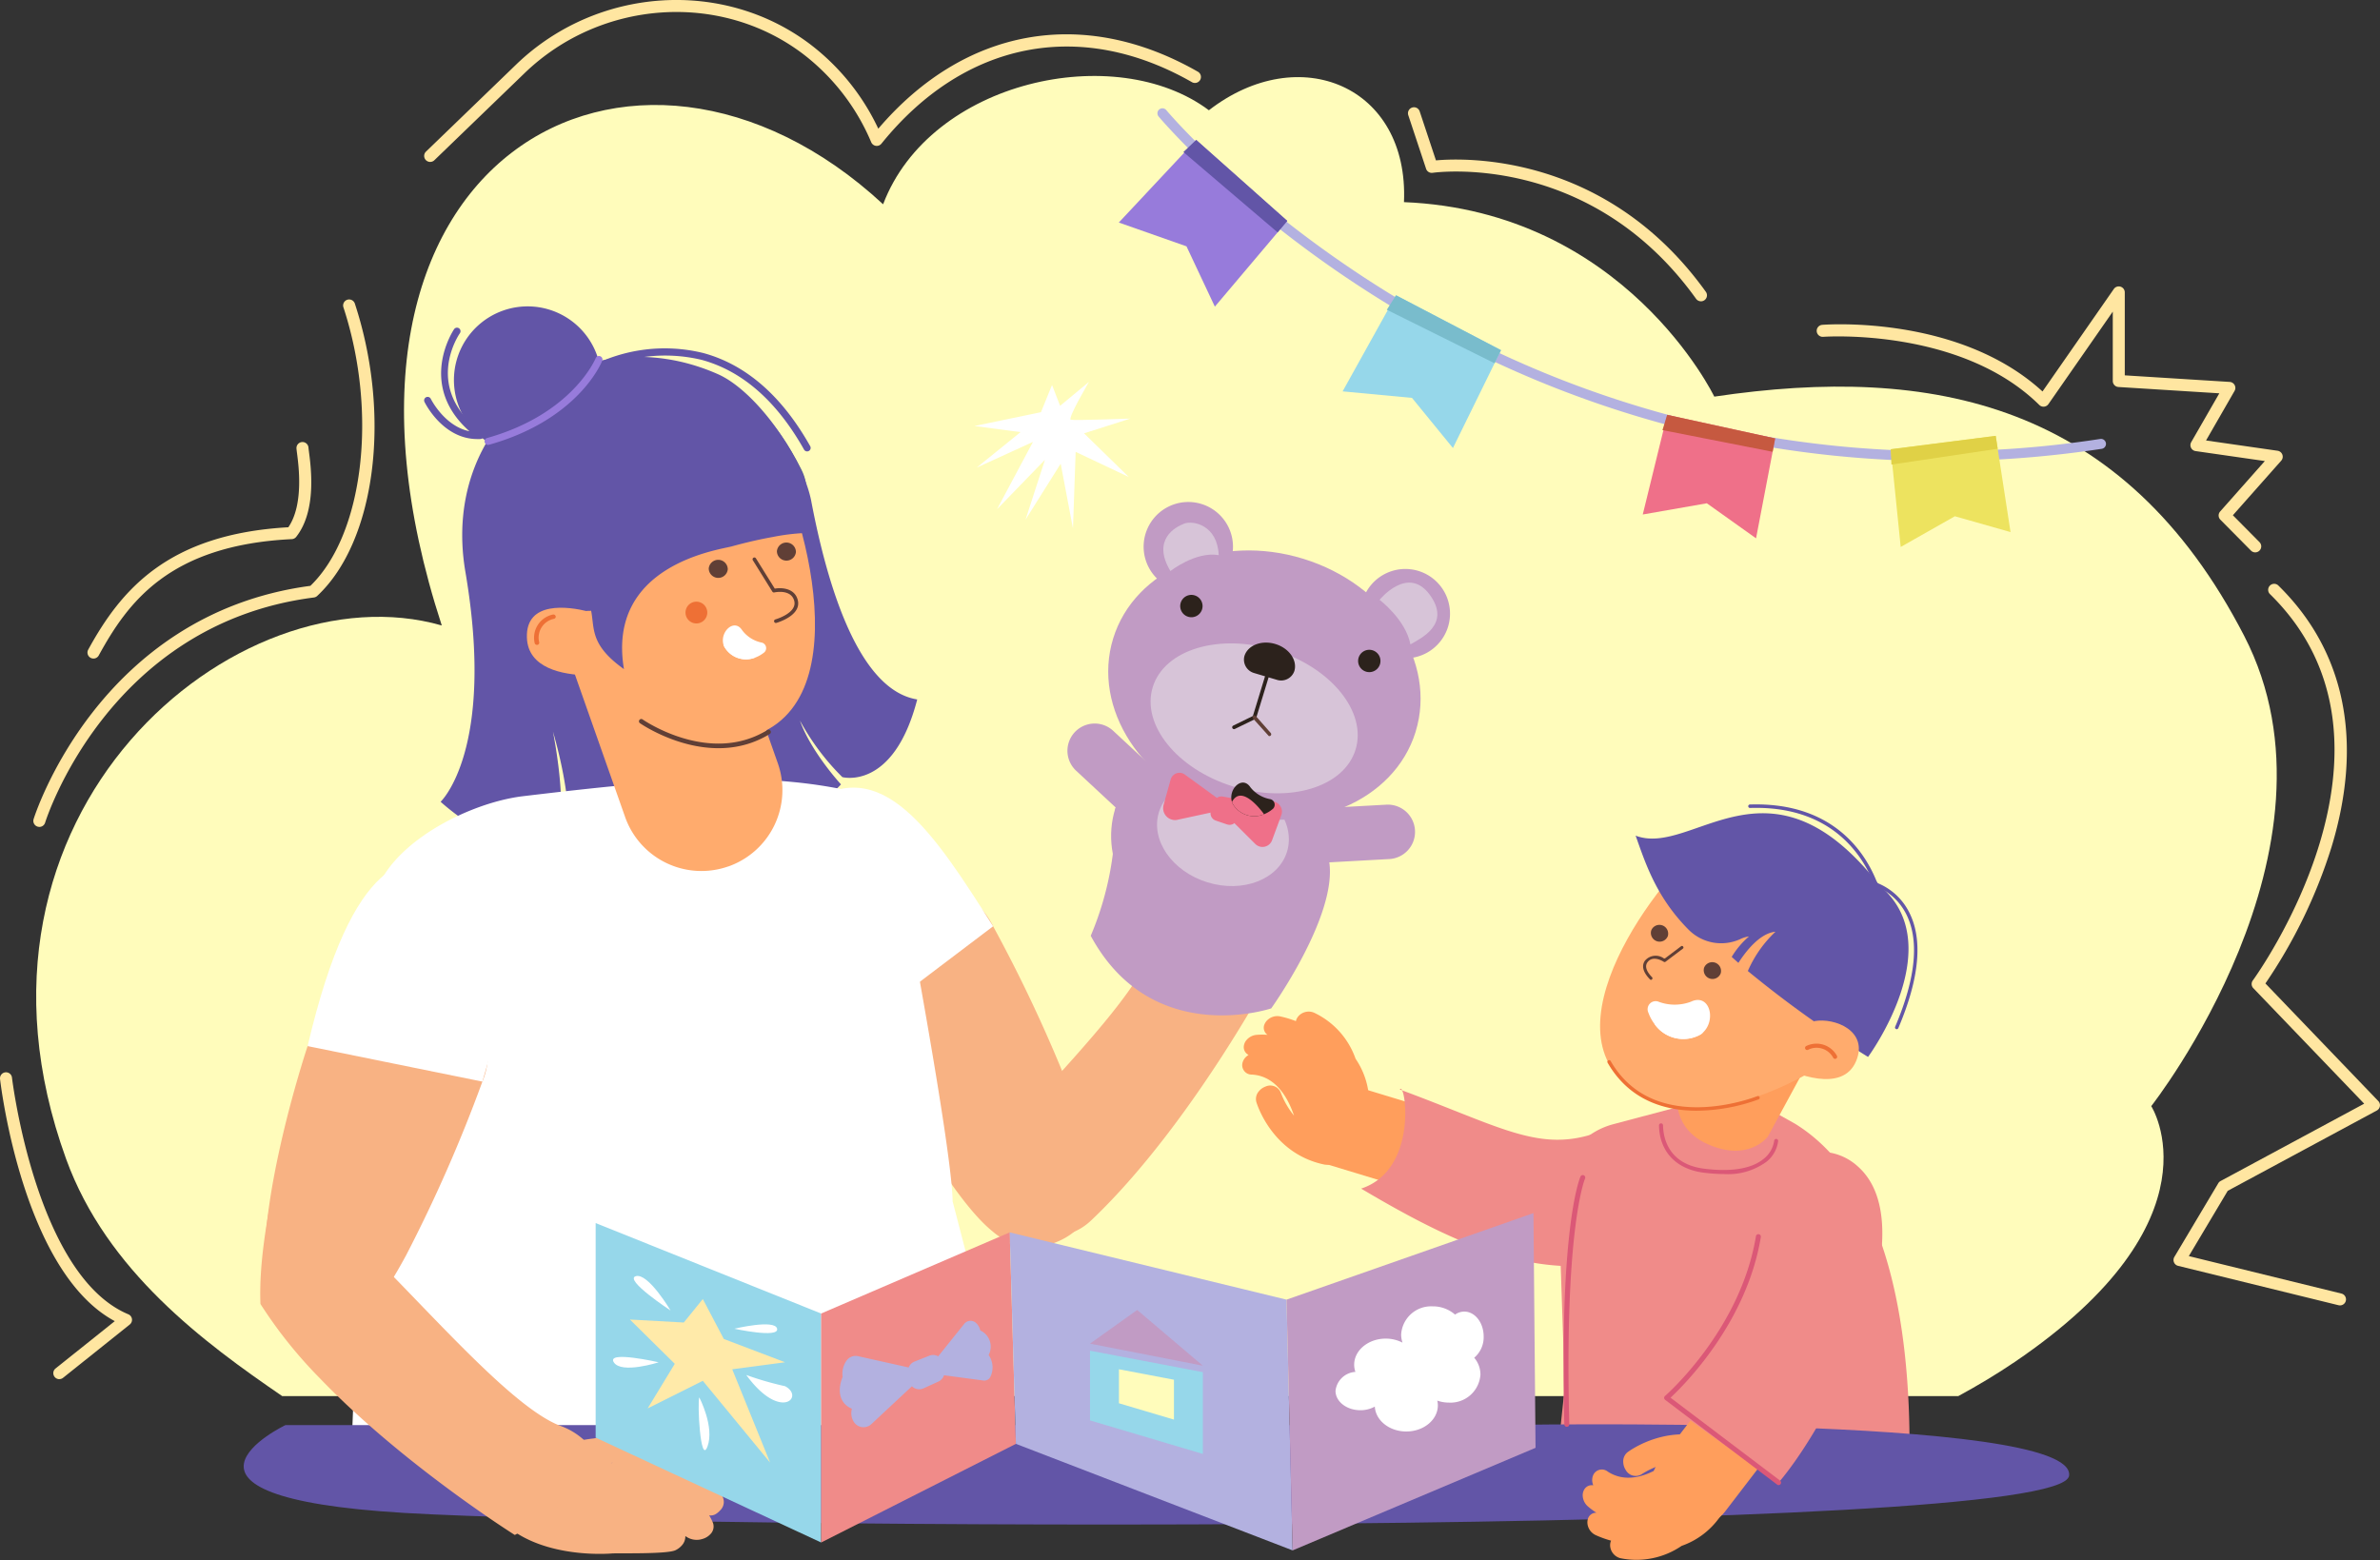 <svg id="Grupo_1065163" data-name="Grupo 1065163" xmlns="http://www.w3.org/2000/svg" xmlns:xlink="http://www.w3.org/1999/xlink" width="295" height="193.403" viewBox="0 0 295 193.403">
  <rect x="0" y="0" width="295" height="193.403" fill="#333333" stroke="none"/>
  <defs>
    <clipPath id="clip-path">
      <rect id="Rectángulo_373877" data-name="Rectángulo 373877" width="295" height="193.403" fill="none"/>
    </clipPath>
  </defs>
  <g id="Grupo_1065162" data-name="Grupo 1065162" clip-path="url(#clip-path)">
    <path id="Trazado_799469" data-name="Trazado 799469" d="M249.644,168.7c-2.213,1.5-4.556,2.906-6.984,4.223H34.9c-9.574-6.565-21.739-15.469-26.786-29.411C-7.433,100.583,29.4,70.127,54.684,77.387,35.7,19.173,78.6-3.353,109.387,25.169c5.841-15.387,28.825-20.325,40.381-11.656,11.188-8.669,24.806-3.024,24.18,11.391,27.41,1.118,38.463,24.112,38.463,24.112,27-4.018,50.735.7,65.677,29.653,13.607,26.359-11.515,58.308-11.515,58.308s9.047,14.1-16.93,31.724" transform="translate(0.074 0.156)" fill="#fffcbb"/>
    <path id="Trazado_799470" data-name="Trazado 799470" d="M127.023,50.317l1.373-3.374,1,2.582,3.58-2.965s-2.7,4.575-2.252,4.691,7.375-.142,7.375-.142l-5.737,1.829,5.547,5.413-6.587-3.117-.33,9.5-1.524-8.028-4.352,6.926,2.4-7.411-5.935,6.123L126.031,54l-6.98,3.193,5.44-4.407-5.712-.756Z" transform="translate(2.003 0.785)" fill="#fff"/>
    <path id="Trazado_799471" data-name="Trazado 799471" d="M238.022,56.946A130.671,130.671,0,0,1,172.161,39c-19.819-11.551-30.825-24.65-30.934-24.781a.619.619,0,1,1,.952-.792c.109.13,11,13.088,30.648,24.528a129.165,129.165,0,0,0,85.139,16.237.62.62,0,0,1,.186,1.225,134.267,134.267,0,0,1-20.131,1.532" transform="translate(2.38 0.223)" fill="#b3b1e0"/>
    <path id="Trazado_799472" data-name="Trazado 799472" d="M216.655,53.5l-2.371,12.386-6.1-4.345-7.942,1.391,3.027-12.352Z" transform="translate(3.377 0.853)" fill="#ef7089"/>
    <path id="Trazado_799473" data-name="Trazado 799473" d="M216.614,53.5l-.317,1.657L202.644,52.47l.585-1.894Z" transform="translate(3.418 0.853)" fill="#c65940"/>
    <path id="Trazado_799474" data-name="Trazado 799474" d="M157.258,27.1l-8.977,10.628-3.515-7.476L136.377,27.3l9.588-10.241Z" transform="translate(2.3 0.288)" fill="#977bdb"/>
    <path id="Trazado_799475" data-name="Trazado 799475" d="M157.126,27.1l-1.2,1.422-11.679-9.959,1.586-1.506Z" transform="translate(2.433 0.288)" fill="#6255a7"/>
    <path id="Trazado_799476" data-name="Trazado 799476" d="M183.287,42.806l-5.956,12.133-5.076-6.217-8.6-.808L170.275,36Z" transform="translate(2.76 0.607)" fill="#96d7ea"/>
    <path id="Trazado_799477" data-name="Trazado 799477" d="M183.2,42.806l-.8,1.623-13.355-6.634L170.184,36Z" transform="translate(2.851 0.607)" fill="#79bccc"/>
    <path id="Trazado_799478" data-name="Trazado 799478" d="M243.48,53.139l1.838,11.93-6.9-1.961-6.714,3.805L230.473,54.8Z" transform="translate(3.887 0.896)" fill="#ede35f"/>
    <path id="Trazado_799479" data-name="Trazado 799479" d="M243.48,53.139l.246,1.6L230.554,56.7l-.081-1.9Z" transform="translate(3.887 0.896)" fill="#e0d146"/>
    <path id="Trazado_799480" data-name="Trazado 799480" d="M4.811,101.9a.754.754,0,0,1-.216-.033.745.745,0,0,1-.5-.928c.077-.254,7.979-25.415,34.309-28.925,6.579-6.362,8.385-21.452,4.095-34.527a.745.745,0,0,1,1.416-.464c4.569,13.923,2.561,29.5-4.666,36.242a.737.737,0,0,1-.414.194C13.29,76.725,5.6,101.126,5.524,101.373a.745.745,0,0,1-.713.529" transform="translate(0.069 0.616)" fill="#ffe6a1"/>
    <path id="Trazado_799481" data-name="Trazado 799481" d="M7.354,168.777a.745.745,0,0,1-.466-1.327l7.34-5.866C2.917,155.512.121,132.568.005,131.565a.745.745,0,0,1,1.48-.173c.029.246,2.99,24.563,14.424,29.344A.744.744,0,0,1,16.087,162l-8.268,6.609a.741.741,0,0,1-.465.164" transform="translate(0 2.205)" fill="#ffe6a1"/>
    <path id="Trazado_799482" data-name="Trazado 799482" d="M285.573,160.638a.759.759,0,0,1-.178-.021l-19.89-4.883a.746.746,0,0,1-.463-1.105l5.443-9.136a.741.741,0,0,1,.286-.275l17.8-9.588L274.829,121.31a.746.746,0,0,1-.062-.959c.215-.29,21.22-29.225,2.095-47.926A.745.745,0,0,1,277.9,71.36c8.317,8.133,10.6,19.36,6.617,32.47a63.781,63.781,0,0,1-8.189,16.894l13.992,14.582a.746.746,0,0,1-.184,1.172l-18.479,9.955-4.822,8.093,18.912,4.643a.745.745,0,0,1-.177,1.469" transform="translate(4.469 1.2)" fill="#ffe6a1"/>
    <path id="Trazado_799483" data-name="Trazado 799483" d="M52.449,20.074a.745.745,0,0,1-.518-1.281L63.106,8c9.987-9.641,25.677-10.7,36.5-2.469a28.2,28.2,0,0,1,8.386,10.423C118.683,3.423,133.417.772,147.621,8.9a.745.745,0,0,1-.74,1.293c-13.856-7.931-28.247-5.084-38.5,7.618a.745.745,0,0,1-1.263-.172A26.957,26.957,0,0,0,98.7,6.719C88.462-1.072,73.6-.061,64.141,9.076L52.967,19.864a.74.74,0,0,1-.518.209" transform="translate(0.872 0)" fill="#ffe6a1"/>
    <path id="Trazado_799484" data-name="Trazado 799484" d="M207.939,37.133a.745.745,0,0,1-.606-.31c-13.182-18.371-32.452-15.649-32.644-15.62a.742.742,0,0,1-.822-.5l-2.207-6.646a.745.745,0,0,1,1.414-.47l2.017,6.075c3.532-.317,21.092-.932,33.452,16.293a.745.745,0,0,1-.605,1.18" transform="translate(2.895 0.221)" fill="#ffe6a1"/>
    <path id="Trazado_799485" data-name="Trazado 799485" d="M275.8,67.892a.747.747,0,0,1-.53-.221l-3.791-3.83a.745.745,0,0,1-.027-1.018l5.539-6.254-8.586-1.235a.746.746,0,0,1-.54-1.109l3.484-6.053-12.505-.783a.746.746,0,0,1-.7-.744v-8.6l-7.979,11.468a.745.745,0,0,1-1.135.1c-9.756-9.619-26.618-8.457-26.784-8.444a.745.745,0,0,1-.113-1.486c.7-.055,17.018-1.173,27.3,8.261l8.841-12.706a.745.745,0,0,1,1.357.426V45.945l13.006.815a.745.745,0,0,1,.6,1.116l-3.534,6.142,8.867,1.275a.746.746,0,0,1,.451,1.232l-5.993,6.765,3.3,3.332a.745.745,0,0,1-.53,1.27" transform="translate(3.735 0.589)" fill="#ffe6a1"/>
    <path id="Trazado_799486" data-name="Trazado 799486" d="M11.405,80.735a.745.745,0,0,1-.653-1.1C14.8,72.243,20.618,65.3,35.559,64.459c1.911-2.779,1.288-7.562,1.079-9.168-.038-.289-.064-.5-.07-.614a.745.745,0,1,1,1.489-.078c.005.094.028.264.059.5.26,2,.955,7.327-1.579,10.547a.742.742,0,0,1-.549.284c-15.2.748-20.318,7.836-23.928,14.419a.743.743,0,0,1-.654.387M35.95,65.184h0Z" transform="translate(0.18 0.909)" fill="#ffe6a1"/>
    <path id="Trazado_799487" data-name="Trazado 799487" d="M181.55,137.378c-.421-.126-.872-.263-1.367-.414l-15.292-4.644a5.135,5.135,0,0,0-2.984,9.826l15.292,4.645c1.771.538,3.164.951,4.351,1.26Z" transform="translate(2.669 2.228)" fill="#ff9e5c"/>
    <path id="Trazado_799488" data-name="Trazado 799488" d="M170.709,132.835c12.023,4.434,16.87,7.6,23.582,5.627l2.7-.428a11.729,11.729,0,0,1-1.8,16.466l-.189.146c-9.436.772-17.635-2.733-29.086-9.526,7.227-2.376,5.438-13.48,4.8-12.286" transform="translate(2.798 2.239)" fill="#f08b89"/>
    <path id="Trazado_799489" data-name="Trazado 799489" d="M165.246,129.112l.016-.015c-.022-.016-.026-.009-.016.015" transform="translate(2.787 2.177)" fill="#ff9e5c"/>
    <path id="Trazado_799490" data-name="Trazado 799490" d="M165.479,129.21l0,0a9.917,9.917,0,0,0-5.192-5.756,1.7,1.7,0,0,0-1.931.483c-.025.032-.051.064-.074.1a1.278,1.278,0,0,0-.209.48,12.483,12.483,0,0,0-1.969-.592,1.78,1.78,0,0,0-1.678.581,1.456,1.456,0,0,0-.227.359,1.068,1.068,0,0,0,.354,1.35,8.372,8.372,0,0,0-1.345,0,1.86,1.86,0,0,0-1.245.633,1.406,1.406,0,0,0-.35.8,1.075,1.075,0,0,0,.595,1.056,1.816,1.816,0,0,0-.433.361,1.529,1.529,0,0,0-.32.612,1.17,1.17,0,0,0,1.162,1.465c2.993.17,4.5,2.951,5.223,5.088a10.17,10.17,0,0,1-1.641-2.851,1.405,1.405,0,0,0-1.911-.743,1.891,1.891,0,0,0-.811.582,1.452,1.452,0,0,0-.31,1.313c.073.251,1.947,6.406,8.421,7.764a1.7,1.7,0,0,0,1.046-.13,3.492,3.492,0,0,0,2.624-1.763,9.686,9.686,0,0,0,.226-11.2" transform="translate(2.554 2.08)" fill="#ff9e5c"/>
    <path id="Trazado_799491" data-name="Trazado 799491" d="M189.609,180.486h43.839c.263-10.579-.234-34.855-14.175-43.429l-7.152-4.006-15.368,4.083a9.14,9.14,0,0,0-6.787,9.14l.789,23.434Z" transform="translate(3.198 2.244)" fill="#f08b89"/>
    <path id="Trazado_799492" data-name="Trazado 799492" d="M210.248,143.241a8.064,8.064,0,0,0,5.28-1.511,3.884,3.884,0,0,0,1.462-2.579.247.247,0,0,0-.235-.26.251.251,0,0,0-.261.234,3.46,3.46,0,0,1-1.3,2.234c-1.479,1.227-4.038,1.648-7.4,1.217-4.506-.578-5.049-3.95-5.073-5.372a.249.249,0,0,0-.5.008c.056,3.233,2.114,5.421,5.507,5.856a19.937,19.937,0,0,0,2.517.173" transform="translate(3.411 2.31)" fill="#db5877"/>
    <path id="Trazado_799493" data-name="Trazado 799493" d="M210.572,121.274a7.463,7.463,0,0,1-.351.723c-1.287,2.459-5.565,9.877-5.565,9.877s-1.736,5.482,3.441,7.87,7.584-.889,7.584-.889l6.97-12.842Z" transform="translate(3.447 2.045)" fill="#ff9e5c"/>
    <path id="Trazado_799494" data-name="Trazado 799494" d="M222.96,130.09s-16.048,10.971-25.162,2.255,6.872-28.078,11.8-30.757,19.467,1.54,20.6,15.025c.648,7.682-7.243,13.477-7.243,13.477" transform="translate(3.29 1.701)" fill="#ffab6d"/>
    <path id="Trazado_799495" data-name="Trazado 799495" d="M200.515,117.152a1.735,1.735,0,0,1,2.329-.289.171.171,0,0,0,.183-.013l1.97-1.489a.172.172,0,0,1,.245.043l.01.014a.171.171,0,0,1-.032.239l-2.159,1.632a.187.187,0,0,1-.215.007c-.055-.037-1.353-.881-2.029.07-.44.621.124,1.381.578,1.84a.167.167,0,0,1,.037.186l-.013.032a.17.17,0,0,1-.278.055c-.532-.536-1.227-1.48-.626-2.327" transform="translate(3.378 1.945)" fill="#603f36"/>
    <path id="Trazado_799496" data-name="Trazado 799496" d="M203.332,114.151a1.087,1.087,0,0,1-2.056-.7,1.087,1.087,0,0,1,2.056.7" transform="translate(3.394 1.902)" fill="#603f36"/>
    <path id="Trazado_799497" data-name="Trazado 799497" d="M209.775,118.7a1.087,1.087,0,0,1-2.056-.7,1.087,1.087,0,0,1,2.056.7" transform="translate(3.502 1.978)" fill="#603f36"/>
    <path id="Trazado_799498" data-name="Trazado 799498" d="M199.374,101.93c1.2,3.366,2.536,7.609,6.572,11.664a5.692,5.692,0,0,0,6.393,1.163,3.528,3.528,0,0,1,1.085-.335,10.428,10.428,0,0,0-2.144,2.537q.412.377.831.742c.949-1.476,2.674-3.679,4.594-3.861a14.777,14.777,0,0,0-3.424,4.871,133.515,133.515,0,0,0,14.9,10.651s10.241-13.891,1.452-21.222c-13.642-17.556-23.155-3.492-30.258-6.211" transform="translate(3.363 1.672)" fill="#6255a7"/>
    <path id="Trazado_799499" data-name="Trazado 799499" d="M221.232,124.494c2.57-.451,6.736,1.24,5.173,4.961-1.705,4.057-7.7,1.495-9.533.6Z" transform="translate(3.658 2.099)" fill="#ffab6d"/>
    <path id="Trazado_799500" data-name="Trazado 799500" d="M220.111,127.968a.261.261,0,0,0,.279.039,2.335,2.335,0,0,1,3.125.986.261.261,0,0,0,.459-.249,2.892,2.892,0,0,0-3.8-1.211.261.261,0,0,0-.127.347.265.265,0,0,0,.067.088" transform="translate(3.711 2.146)" fill="#ee7035"/>
    <path id="Trazado_799501" data-name="Trazado 799501" d="M207.645,126a2,2,0,0,1-.221.179,4.353,4.353,0,0,1-5.706-1.241,5.367,5.367,0,0,1-.787-1.441,1,1,0,0,1,1.181-1.393,5.716,5.716,0,0,0,4.082.031c2.324-1.112,3.214,2.292,1.451,3.865" transform="translate(3.388 2.056)" fill="#fff"/>
    <path id="Trazado_799502" data-name="Trazado 799502" d="M207.63,125.963a2,2,0,0,1-.221.179A4.353,4.353,0,0,1,201.7,124.9c1.591-.658,6.111-2.236,5.926,1.062" transform="translate(3.402 2.09)" fill="#fff"/>
    <path id="Trazado_799503" data-name="Trazado 799503" d="M231.263,125.788a.206.206,0,0,1-.084-.017.215.215,0,0,1-.114-.283c2.6-6.111,3.035-10.864,1.292-14.125a7.261,7.261,0,0,0-4.607-3.607.216.216,0,1,1,.079-.425,7.568,7.568,0,0,1,4.9,3.821c1.813,3.382,1.384,8.262-1.272,14.5a.217.217,0,0,1-.2.131" transform="translate(3.838 1.81)" fill="#6255a7"/>
    <path id="Trazado_799504" data-name="Trazado 799504" d="M229.516,110.205a.215.215,0,0,1-.213-.181c-.02-.12-2.153-11.963-15.981-11.509a.216.216,0,0,1-.014-.432q.4-.012.781-.012c13.533,0,15.62,11.762,15.639,11.883a.216.216,0,0,1-.178.248l-.035,0" transform="translate(3.594 1.654)" fill="#6255a7"/>
    <path id="Trazado_799505" data-name="Trazado 799505" d="M207.015,135.524c-3.881,0-8.335-1.223-11.058-5.954a.215.215,0,1,1,.373-.216c5.428,9.426,18.057,4.414,18.184,4.362a.216.216,0,0,1,.163.4,22.911,22.911,0,0,1-7.661,1.407" transform="translate(3.305 2.18)" fill="#ee7035"/>
    <path id="Trazado_799506" data-name="Trazado 799506" d="M121.362,113.011a183.377,183.377,0,0,1,9.923,21.365c2.607,7.091,4.993,15.265-2.478,17.942a7.621,7.621,0,0,1-7.491-1.459c-3.686-2.983-7.319-9.374-10.435-13.652-4.158-5.7-7.139-10.847-7.139-10.847s-4.153-11.9,4.925-16.727,12.7,3.379,12.7,3.379" transform="translate(1.734 1.823)" fill="#f8b283"/>
    <path id="Trazado_799507" data-name="Trazado 799507" d="M147.683,95.44a13.225,13.225,0,0,0-.948,1.106,1.438,1.438,0,0,0-1.975.078c-2.887,3.151-3.44,7.671-3.406,10.861-.005,0-.005.005-.005.011l.006.005a22.732,22.732,0,0,0,.327,3.765,1.587,1.587,0,0,0,.071.28c.075.414.162.848.272,1.3a16.422,16.422,0,0,0,6.015,9.565c1.34.991,2.329,1.169,3.058.834a1.307,1.307,0,0,0,1.152-.353,10.9,10.9,0,0,0,1.9-2.574c2.7-5.006,1.755-11.522,1.707-11.846-.1-.685-.33-6.823-.905-7.838a2.47,2.47,0,0,0-.626-.737,1.666,1.666,0,0,0-1.21-.378,2.318,2.318,0,0,0,.228-2.133,2.168,2.168,0,0,0-.678-.965,1.334,1.334,0,0,0-1.424-.2,6.882,6.882,0,0,0-.879.518,1.2,1.2,0,0,0-.255-.873,2.316,2.316,0,0,0-.435-.439,1.437,1.437,0,0,0-1.99.01m-3,13.844-.022-.014c-.01-.069-.024-.138-.036-.213.021.073.038.154.058.227" transform="translate(2.384 1.603)" fill="#f8b283"/>
    <path id="Trazado_799508" data-name="Trazado 799508" d="M154.51,120.046c.125.2.191.3.191.3s-7.8,14.366-17.8,25.318c-1.208,1.324-2.448,2.6-3.71,3.79a7.206,7.206,0,0,1-10.334-.428c-2.352-2.675-4.1-6.048-1.665-8.811,1.128-1.28,2.306-2.586,3.5-3.9,6.979-7.684,14.524-15.662,16.119-20.645a8.776,8.776,0,0,1,1.577-3.1c4.049-4.681,10.9,5.555,12.124,7.472" transform="translate(2.024 1.878)" fill="#f8b283"/>
    <path id="Trazado_799509" data-name="Trazado 799509" d="M121.507,113.216c-7.23-11.381-13.858-21.866-23.057-15-4.137,3.089-8.9,8.2,5.435,28.344Z" transform="translate(1.589 1.62)" fill="#fff"/>
    <path id="Trazado_799510" data-name="Trazado 799510" d="M58.7,66.706s4.509,27.956,16.261,24.122c1.707-.557,4.335,1.975,6.083,1.557,8.2-1.962,8.082-14.63,1.849-24.776-7.013-11.415-24.513-15.533-24.192-.9" transform="translate(0.99 0.966)" fill="#555a94"/>
    <path id="Trazado_799511" data-name="Trazado 799511" d="M76.286,82.181S92.675,85.7,98.17,63.27c.528-2.154,1.266-3.525.11-5.84C92,44.86,82.444,42.469,69.967,51.606,58.006,60.363,59.943,81.5,76.286,82.181" transform="translate(1.051 0.777)" fill="#555a94"/>
    <path id="Trazado_799512" data-name="Trazado 799512" d="M68.895,81.822a11.235,11.235,0,0,0,.011-10.969,2.855,2.855,0,0,0-1.371-1.259c-2.728-1.134-5.293,3.012-5.608,7.658-.353,5.227,4.056,9.4,6.968,4.57" transform="translate(1.044 1.171)" fill="#555a94"/>
    <path id="Trazado_799513" data-name="Trazado 799513" d="M99.662,61.462c2.04,10.693,5.923,23.359,13.121,24.519-2.939,11.351-9.282,9.628-9.282,9.628A29.87,29.87,0,0,1,98.248,88.6c1.367,3.878,5.087,7.911,5.087,7.911s-3.468,3.895-7.95,4.911-18.684,6.727-26.436,3.27c1.867-4.315-1.318-14.724-1.318-14.724s2.643,12.991-.605,14.418c-6.057,1.009-13.318-5.72-13.318-5.72s6.836-6.408,3.072-28.5C53.5,50.91,71.31,38.255,88.064,45.646c4.769,2.1,10.539,10.26,11.6,15.815" transform="translate(0.906 0.734)" fill="#6255a7"/>
    <path id="Trazado_799514" data-name="Trazado 799514" d="M42.663,182.553h83.845l-9.151-35.218c-.067-6.475-6.007-38.116-7.741-47.227a4.062,4.062,0,0,0-2.961-3.173C94.609,93.8,82.109,94.966,64.167,97.1l-.1.012c-7.724.948-19.365,7.39-18.568,15.13Z" transform="translate(0.72 1.602)" fill="#fff"/>
    <path id="Trazado_799515" data-name="Trazado 799515" d="M89.128,106.217h0a10.031,10.031,0,0,1-12.8-6.127L68.36,77.468,87.282,70.8l7.973,22.624a10.032,10.032,0,0,1-6.127,12.8" transform="translate(1.153 1.194)" fill="#ffab6d"/>
    <path id="Trazado_799516" data-name="Trazado 799516" d="M91.833,90.6c-6.852,2.415-13.75-2.365-13.826-2.419a.286.286,0,1,1,.33-.468c.082.057,8.28,5.731,15.463,1.314a.286.286,0,1,1,.3.488A11.817,11.817,0,0,1,91.833,90.6" transform="translate(1.314 1.478)" fill="#603f36"/>
    <path id="Trazado_799517" data-name="Trazado 799517" d="M67.525,77.55S79.97,95.577,93.08,90.093,97.2,57.782,93.1,52.971,72,46.722,65.354,60.447c-3.787,7.819,2.171,17.1,2.171,17.1" transform="translate(1.081 0.836)" fill="#ffab6d"/>
    <path id="Trazado_799518" data-name="Trazado 799518" d="M94.962,75.986c.769-.27,2.783-1.144,2.374-2.744-.37-1.451-1.943-1.569-2.85-1.414l-2.342-3.763a.225.225,0,0,0-.382.237l2.424,3.9a.225.225,0,0,0,.24.1c.085-.019,2.091-.446,2.474,1.054s-2.316,2.284-2.344,2.291a.225.225,0,0,0,.122.433c.021-.006.127-.036.284-.092" transform="translate(1.547 1.146)" fill="#603f36"/>
    <path id="Trazado_799519" data-name="Trazado 799519" d="M94.7,67.222a1.182,1.182,0,0,0,2.359.092,1.182,1.182,0,0,0-2.359-.092" transform="translate(1.597 1.115)" fill="#603f36"/>
    <path id="Trazado_799520" data-name="Trazado 799520" d="M86.391,69.328a1.182,1.182,0,0,0,2.359.092,1.182,1.182,0,0,0-2.359-.092" transform="translate(1.457 1.151)" fill="#603f36"/>
    <path id="Trazado_799521" data-name="Trazado 799521" d="M66.749,49.773a23.226,23.226,0,0,1,11.665-2.487,18.416,18.416,0,0,1,9.967,1.936c5.724,2.741,9.157,7.386,8.364,9.833A22.437,22.437,0,0,1,99.5,65.266a25.712,25.712,0,0,0-4.662.505c-.612.108-1.286.241-2.018.4-.366.081-.749.169-1.144.267-.61.145-1.255.313-1.935.5-1.571.435-15.563,2.258-13.381,15.22-4.225-3.007-3.629-4.994-4.071-7.25l-.092.032c-2.319-.189-7.653,4-9.332,2.949-8.122-5.1-5.23-23.424,3.885-28.119" transform="translate(0.98 0.796)" fill="#6255a7"/>
    <path id="Trazado_799522" data-name="Trazado 799522" d="M71.766,74.544c-2.368-.593-7.681-1.36-7.54,3.241.118,3.83,4.417,4.622,7.54,4.69Z" transform="translate(1.083 1.25)" fill="#ffab6d"/>
    <path id="Trazado_799523" data-name="Trazado 799523" d="M67.782,75.231a.27.27,0,0,1-.2.22,2.377,2.377,0,0,0-1.847,2.906.269.269,0,0,1-.215.323.292.292,0,0,1-.344-.208,2.94,2.94,0,0,1,2.24-3.544.293.293,0,0,1,.357.187.251.251,0,0,1,.009.116" transform="translate(1.098 1.264)" fill="#ee7035"/>
    <path id="Trazado_799524" data-name="Trazado 799524" d="M86.181,74.257a1.349,1.349,0,1,1-1.721-.824,1.349,1.349,0,0,1,1.721.824" transform="translate(1.409 1.237)" fill="#ee7035"/>
    <path id="Trazado_799525" data-name="Trazado 799525" d="M55.851,49.522a9.133,9.133,0,1,0,5.578-11.649,9.133,9.133,0,0,0-5.578,11.649" transform="translate(0.933 0.63)" fill="#6255a7"/>
    <path id="Trazado_799526" data-name="Trazado 799526" d="M98.9,55.242a.434.434,0,0,0,.316-.645c-3.5-6.222-7.949-10.1-13.225-11.539a19.964,19.964,0,0,0-14.2,1.767.436.436,0,0,0,.438.754A19.44,19.44,0,0,1,85.77,43.9c5.039,1.375,9.306,5.117,12.684,11.124a.436.436,0,0,0,.443.218" transform="translate(1.207 0.716)" fill="#6255a7"/>
    <path id="Trazado_799527" data-name="Trazado 799527" d="M58.31,53.765c.125,0,.251,0,.38-.011a.436.436,0,0,0,.231-.787c-7.416-5.438-2.983-12.052-2.79-12.331a.436.436,0,0,0-.717-.5c-.05.071-4.636,6.87,1.9,12.653-3.1-.629-4.774-3.987-4.792-4.025a.436.436,0,0,0-.784.381c.095.194,2.3,4.616,6.572,4.616" transform="translate(0.872 0.674)" fill="#6255a7"/>
    <path id="Trazado_799528" data-name="Trazado 799528" d="M59.5,54.425a.434.434,0,0,0,.118-.016C70.66,51.3,73.542,44.272,73.659,43.974a.436.436,0,0,0-.81-.319c-.033.082-2.878,6.937-13.468,9.915a.436.436,0,0,0,.118.855" transform="translate(0.996 0.732)" fill="#977bdb"/>
    <path id="Trazado_799529" data-name="Trazado 799529" d="M86.788,109.335c-11.252,0-14.4-7-16.515-11.68l-.27-.6a.372.372,0,0,1,.676-.308l.271.6c2.222,4.929,5.248,11.671,16.929,11.22,4.992-.2,8.455-2.2,10.3-5.968a13.279,13.279,0,0,0,1.288-5.682.372.372,0,0,1,.357-.386.368.368,0,0,1,.385.356,13.129,13.129,0,0,1-3.171,8.7c-2.136,2.315-5.207,3.568-9.127,3.723-.381.014-.757.022-1.121.022" transform="translate(1.18 1.628)" fill="#fff"/>
    <path id="Trazado_799530" data-name="Trazado 799530" d="M185.008,173.752H34.872s-18.586,8.907,14.747,10.885S255,187.7,255.963,180.023s-70.955-6.271-70.955-6.271" transform="translate(0.501 2.929)" fill="#6255a7"/>
    <path id="Trazado_799531" data-name="Trazado 799531" d="M59.249,132.075a183.315,183.315,0,0,1-9.475,21.568c-3.6,6.643-6.97,10.712-10.112,11.584a4.9,4.9,0,0,1-4.989-1.584c-1.585-1.574-2.281-4.342-2.414-7.666-.2-4.738.755-10.61,1.906-15.776,1.53-6.889,3.42-12.526,3.42-12.526s6.189-10.985,15.808-7.361,5.856,11.761,5.856,11.761" transform="translate(0.544 2.017)" fill="#f8b283"/>
    <path id="Trazado_799532" data-name="Trazado 799532" d="M88.354,182.314a13.233,13.233,0,0,0-1.044-1.018,1.437,1.437,0,0,0,.048-1.975c-2.96-3.083-7.435-3.924-10.62-4.095,0-.006-.005-.006-.01-.006l-.006.006a22.819,22.819,0,0,0-3.779.085,1.537,1.537,0,0,0-.284.054c-.418.048-.857.107-1.317.187a16.422,16.422,0,0,0-9.931,5.39c-1.076,1.274-1.317,2.248-1.027,3a1.3,1.3,0,0,0,.278,1.172,10.9,10.9,0,0,0,2.447,2.061c4.823,3.019,11.386,2.489,11.712,2.462.691-.059,6.831.108,7.881-.4a2.454,2.454,0,0,0,.776-.578,1.662,1.662,0,0,0,.455-1.184,2.314,2.314,0,0,0,2.115.364,2.154,2.154,0,0,0,1.006-.615,1.332,1.332,0,0,0,.29-1.407,6.994,6.994,0,0,0-.461-.91,1.2,1.2,0,0,0,.889-.2,2.34,2.34,0,0,0,.466-.407,1.437,1.437,0,0,0,.118-1.986M74.73,178.433l.016-.021c.069-.005.139-.016.214-.021-.074.016-.155.026-.23.043" transform="translate(1.017 2.955)" fill="#f8b283"/>
    <path id="Trazado_799533" data-name="Trazado 799533" d="M63.59,187.709c-.2.113-.316.171-.316.171s-13.838-8.7-24.126-19.389a56.476,56.476,0,0,1-7.4-9.249c-.2-4.738.755-10.61,1.906-15.776,4,1.66,9.721,7.355,15.61,13.441,7.221,7.457,14.7,15.5,19.571,17.409a8.793,8.793,0,0,1,2.992,1.771c4.411,4.342-6.242,10.525-8.233,11.622" transform="translate(0.535 2.42)" fill="#f8b283"/>
    <path id="Trazado_799534" data-name="Trazado 799534" d="M59.16,132.326c3.761-12.949,7.248-24.852-3.986-27.215-5.053-1.063-12.038-1.265-17.677,22.813Z" transform="translate(0.632 1.767)" fill="#fff"/>
    <path id="Trazado_799535" data-name="Trazado 799535" d="M88.187,78.627a1.2,1.2,0,0,0,.065.19,3.079,3.079,0,0,0,3.881,1.414,3.787,3.787,0,0,0,1.016-.564.709.709,0,0,0-.18-1.279,4.048,4.048,0,0,1-2.454-1.525c-.969-1.544-2.789.157-2.329,1.764" transform="translate(1.486 1.286)" fill="#fff"/>
    <path id="Trazado_799536" data-name="Trazado 799536" d="M88.186,78.6a1.2,1.2,0,0,0,.065.19,3.079,3.079,0,0,0,3.881,1.414c-.7-.994-2.811-3.647-3.946-1.6" transform="translate(1.487 1.313)" fill="#fff"/>
    <path id="Trazado_799537" data-name="Trazado 799537" d="M140.074,101.867a3.356,3.356,0,0,1-1.3-.753l-7.584-7.052a3.376,3.376,0,0,1,4.6-4.944l7.583,7.051a3.377,3.377,0,0,1-3.3,5.7" transform="translate(2.195 1.488)" fill="#c19bc4"/>
    <path id="Trazado_799538" data-name="Trazado 799538" d="M157.407,104.993a3.376,3.376,0,0,1,1.459-6.32l10.34-.568a3.376,3.376,0,0,1,.37,6.742l-10.339.568a3.369,3.369,0,0,1-1.829-.422" transform="translate(2.626 1.655)" fill="#c19bc4"/>
    <path id="Trazado_799539" data-name="Trazado 799539" d="M161.97,106.749c-2.03,6.576-9.5,10.109-16.685,7.892s-11.363-9.347-9.334-15.922,9.5-10.11,16.684-7.892,11.364,9.346,9.335,15.922" transform="translate(2.284 1.521)" fill="#c19bc4"/>
    <path id="Trazado_799540" data-name="Trazado 799540" d="M135.993,98.577a38.385,38.385,0,0,1-3.039,15.777c7.56,13.991,22.37,9,22.37,9s8.163-11.4,7.2-18.11-26.531-6.671-26.531-6.671" transform="translate(2.242 1.663)" fill="#c19bc4"/>
    <path id="Trazado_799541" data-name="Trazado 799541" d="M157.144,104c-1.064,3.444-5.479,5.14-9.863,3.787s-7.076-5.242-6.014-8.687,5.479-5.139,9.864-3.787,7.076,5.243,6.013,8.687" transform="translate(2.379 1.6)" fill="#d7c4d8"/>
    <path id="Trazado_799542" data-name="Trazado 799542" d="M173.189,89.588c-2.668,8.646-13.223,13.066-23.574,9.871S133.036,86.664,135.7,78.018s13.223-13.065,23.574-9.871,16.579,12.794,13.911,21.441" transform="translate(2.278 1.132)" fill="#c19bc4"/>
    <path id="Trazado_799543" data-name="Trazado 799543" d="M150.231,68.375a5.538,5.538,0,1,1-3.659-6.925,5.538,5.538,0,0,1,3.659,6.925" transform="translate(2.351 1.032)" fill="#c19bc4"/>
    <path id="Trazado_799544" data-name="Trazado 799544" d="M176.686,76.54a5.538,5.538,0,1,1-3.659-6.925,5.539,5.539,0,0,1,3.659,6.925" transform="translate(2.797 1.17)" fill="#c19bc4"/>
    <path id="Trazado_799545" data-name="Trazado 799545" d="M165.655,91.616c-1.439,4.663-8.234,6.707-15.175,4.565s-11.4-7.66-9.962-12.323,8.234-6.707,15.175-4.565,11.4,7.66,9.962,12.323" transform="translate(2.365 1.323)" fill="#d7c4d8"/>
    <path id="Trazado_799546" data-name="Trazado 799546" d="M152.9,82.123l2.813.838a1.729,1.729,0,0,0,2.159-1.073l.006-.018c.4-1.343-.662-2.845-2.372-3.355s-3.42.167-3.82,1.51l-.005.019a1.728,1.728,0,0,0,1.22,2.078" transform="translate(2.557 1.321)" fill="#2c221c"/>
    <path id="Trazado_799547" data-name="Trazado 799547" d="M146.57,74.323a1.385,1.385,0,1,1-.914-1.732,1.385,1.385,0,0,1,.914,1.732" transform="translate(2.426 1.223)" fill="#2c221c"/>
    <path id="Trazado_799548" data-name="Trazado 799548" d="M168.255,81.016a1.385,1.385,0,1,1-.916-1.732,1.385,1.385,0,0,1,.916,1.732" transform="translate(2.792 1.336)" fill="#2c221c"/>
    <path id="Trazado_799549" data-name="Trazado 799549" d="M150.358,89a.234.234,0,0,1-.138-.119.231.231,0,0,1,.107-.309l2.436-1.19,1.556-5.093a.231.231,0,0,1,.289-.154h0a.231.231,0,0,1,.152.289l-1.585,5.19a.233.233,0,0,1-.119.14l-2.528,1.233a.232.232,0,0,1-.171.012" transform="translate(2.533 1.385)" fill="#2c221c"/>
    <path id="Trazado_799550" data-name="Trazado 799550" d="M152.739,87.609a.231.231,0,0,1,.348-.305l1.847,2.1a.231.231,0,0,1-.244.373Z" transform="translate(2.575 1.471)" fill="#603f36"/>
    <path id="Trazado_799551" data-name="Trazado 799551" d="M142.683,69.722s3.131-2.469,5.984-1.972c-.159-3.751-3.188-4.324-4.273-3.911s-4.06,1.975-1.711,5.883" transform="translate(2.392 1.075)" fill="#d7c4d8"/>
    <path id="Trazado_799552" data-name="Trazado 799552" d="M168.161,73.169s3.48-4.33,6.2-.66-1.058,5.412-2.375,6.182c-.586-3.082-3.822-5.522-3.822-5.522" transform="translate(2.836 1.198)" fill="#d7c4d8"/>
    <path id="Trazado_799553" data-name="Trazado 799553" d="M150.2,98.608,144.554,94.5a1.136,1.136,0,0,0-1.839.54l-.893,3.2a1.482,1.482,0,0,0,1.622,1.827Z" transform="translate(2.391 1.589)" fill="#ef7089"/>
    <path id="Trazado_799554" data-name="Trazado 799554" d="M148.109,98.019l4.979,4.957a1.264,1.264,0,0,0,2.085-.451l1.15-3.116a1.265,1.265,0,0,0-1.243-1.7Z" transform="translate(2.498 1.648)" fill="#ef7089"/>
    <path id="Trazado_799555" data-name="Trazado 799555" d="M149.6,100.57l-1.4-.479a.954.954,0,0,1-.595-1.211L148,97.746a.954.954,0,0,1,1.066-.631l1.479.257a.953.953,0,0,1,.739,1.248l-.463,1.356a.954.954,0,0,1-1.211.594" transform="translate(2.489 1.638)" fill="#ef7089"/>
    <path id="Trazado_799556" data-name="Trazado 799556" d="M150.17,97.811a1.366,1.366,0,0,0,.069.189,3.078,3.078,0,0,0,3.91,1.332,3.763,3.763,0,0,0,1-.586.709.709,0,0,0-.206-1.275A4.05,4.05,0,0,1,152.461,96c-1-1.523-2.785.215-2.291,1.812" transform="translate(2.531 1.609)" fill="#2c221c"/>
    <path id="Trazado_799557" data-name="Trazado 799557" d="M150.169,97.784a1.366,1.366,0,0,0,.069.189,3.078,3.078,0,0,0,3.91,1.332c-.724-.98-2.887-3.588-3.979-1.521" transform="translate(2.533 1.636)" fill="#ef7089"/>
    <path id="Trazado_799558" data-name="Trazado 799558" d="M205,188.5l0-.022c-.022.014-.023.021,0,.022" transform="translate(3.457 3.179)" fill="#ff9e5c"/>
    <path id="Trazado_799559" data-name="Trazado 799559" d="M211.686,179.583a3.489,3.489,0,0,0-1.055-2.979,1.684,1.684,0,0,0-.763-.728c-6.006-2.769-11.18,1.057-11.389,1.214a1.452,1.452,0,0,0-.533,1.239,1.9,1.9,0,0,0,.3.952,1.406,1.406,0,0,0,1.978.541,10.219,10.219,0,0,1,3.017-1.311c-1.854,1.286-4.722,2.62-7.227.973a1.168,1.168,0,0,0-1.806.483,1.542,1.542,0,0,0-.108.682,1.822,1.822,0,0,0,.132.548,1.076,1.076,0,0,0-1.106.493,1.413,1.413,0,0,0-.2.852,1.863,1.863,0,0,0,.621,1.251,8.388,8.388,0,0,0,1.08.8,1.068,1.068,0,0,0-1.089.872,1.45,1.45,0,0,0-.033.424,1.781,1.781,0,0,0,1,1.466,12.428,12.428,0,0,0,1.934.7,1.3,1.3,0,0,0-.118.51c0,.042,0,.083,0,.124a1.7,1.7,0,0,0,1.262,1.539,9.917,9.917,0,0,0,7.6-1.527v0a9.684,9.684,0,0,0,6.492-9.124" transform="translate(3.254 2.949)" fill="#ff9e5c"/>
    <path id="Trazado_799560" data-name="Trazado 799560" d="M206.8,186.959a5.122,5.122,0,0,0,3.652-1.992l6.5-8.479c.049-.063.1-.128.142-.194a57.25,57.25,0,0,0,9.36-22.507l1.275-5.552a5.135,5.135,0,0,0-10.009-2.3l-1.3,5.667c-.018.078-.034.157-.048.235a47.044,47.044,0,0,1-7.643,18.5l-6.428,8.38a5.135,5.135,0,0,0,4.5,8.243" transform="translate(3.394 2.394)" fill="#ff9e5c"/>
    <path id="Trazado_799561" data-name="Trazado 799561" d="M201.594,170.416s8.128,6.041,15.466,11.023c7.138-8.429,18.31-31.774,9.776-39.234a6.89,6.89,0,0,0-7.872-.966c-7.749,4.338-5.19,20.683-17.37,29.177" transform="translate(3.4 2.368)" fill="#f08b89"/>
    <path id="Trazado_799562" data-name="Trazado 799562" d="M217.038,181.577a.3.3,0,0,1-.187-.063l-13.878-10.506a.3.3,0,0,1-.123-.237.307.307,0,0,1,.108-.243c.094-.08,9.355-8.176,11.268-19.8a.308.308,0,1,1,.608.1c-1.758,10.69-9.6,18.437-11.193,19.913l13.583,10.283a.309.309,0,0,1-.186.554" transform="translate(3.421 2.538)" fill="#db5877"/>
    <path id="Trazado_799563" data-name="Trazado 799563" d="M190.991,174.472a.308.308,0,0,1-.308-.3c-.631-24.529,1.9-30.483,2.005-30.725a.308.308,0,0,1,.563.251c-.026.059-2.578,6.149-1.952,30.458a.307.307,0,0,1-.3.316Z" transform="translate(3.214 2.416)" fill="#db5877"/>
    <path id="Trazado_799564" data-name="Trazado 799564" d="M72.606,175.718l27.949,13V160.33L72.606,149.116Z" transform="translate(1.225 2.515)" fill="#96d7ea"/>
    <path id="Trazado_799565" data-name="Trazado 799565" d="M123.464,150.251l-23.374,10.06V188.7l24.141-12.231Z" transform="translate(1.688 2.534)" fill="#f08b89"/>
    <path id="Trazado_799566" data-name="Trazado 799566" d="M157.387,158.59l-34.311-8.339.769,26.217,34.3,13.21Z" transform="translate(2.076 2.534)" fill="#b3b1e0"/>
    <path id="Trazado_799567" data-name="Trazado 799567" d="M187.425,147.9,156.819,158.63l.754,31.088L187.685,177Z" transform="translate(2.645 2.495)" fill="#c19bc4"/>
    <path id="Trazado_799568" data-name="Trazado 799568" d="M110.69,167.353l.111.965a1.28,1.28,0,0,0,1.8,1.019l1.849-.842a1.28,1.28,0,0,0,.735-1.357l-.128-.849a1.28,1.28,0,0,0-1.739-1l-1.831.727a1.28,1.28,0,0,0-.8,1.336" transform="translate(1.867 2.786)" fill="#b3b1e0"/>
    <path id="Trazado_799569" data-name="Trazado 799569" d="M111.2,166.811l-6.555-1.462a1.378,1.378,0,0,0-1.388.472,2.791,2.791,0,0,0-.543,2.086c-.73,1.855-.3,3.345,1.155,3.954a2.008,2.008,0,0,0,.244,1.644,1.425,1.425,0,0,0,2.172.258l5.021-4.687Z" transform="translate(1.727 2.788)" fill="#b3b1e0"/>
    <path id="Trazado_799570" data-name="Trazado 799570" d="M114.36,165.434l3.227-4.024a1,1,0,0,1,1.433-.137,1.807,1.807,0,0,1,.559.956,2.2,2.2,0,0,1,1.034,3.039,2.684,2.684,0,0,1,.175,2.787.848.848,0,0,1-.835.379l-5.241-.7Z" transform="translate(1.929 2.716)" fill="#b3b1e0"/>
    <path id="Trazado_799571" data-name="Trazado 799571" d="M83.461,161.288l-6.679-.369,5.561,5.49-3.36,5.526,6.835-3.419,8.341,10.138-4.694-11.567,6.548-.871-7.59-2.885-2.605-4.953Z" transform="translate(1.295 2.671)" fill="#ffeaa9"/>
    <path id="Trazado_799572" data-name="Trazado 799572" d="M80.38,166.1s-6.516-1.491-5.561,0,5.561,0,5.561,0" transform="translate(1.26 2.79)" fill="#fff"/>
    <path id="Trazado_799573" data-name="Trazado 799573" d="M85.243,170.371c-.26.434.116,8.515,1.014,6.082s-1.014-6.082-1.014-6.082" transform="translate(1.436 2.874)" fill="#fff"/>
    <path id="Trazado_799574" data-name="Trazado 799574" d="M95.775,169.027a39.1,39.1,0,0,1-4.808-1.389c4.258,5.821,7.27,2.693,4.808,1.389" transform="translate(1.534 2.827)" fill="#fff"/>
    <path id="Trazado_799575" data-name="Trazado 799575" d="M81.815,159.847s-5.831-3.823-4.305-4.258,4.305,4.258,4.305,4.258" transform="translate(1.303 2.624)" fill="#fff"/>
    <path id="Trazado_799576" data-name="Trazado 799576" d="M89.514,162.007s5.04-1.216,5.3,0-5.3,0-5.3,0" transform="translate(1.51 2.723)" fill="#fff"/>
    <path id="Trazado_799577" data-name="Trazado 799577" d="M132.866,164.676v8.644l13.988,4.156V167.335Z" transform="translate(2.241 2.777)" fill="#96d7ea"/>
    <path id="Trazado_799578" data-name="Trazado 799578" d="M136.391,166.94v4.215l6.82,2.026v-4.944Z" transform="translate(2.3 2.816)" fill="#fffcbb"/>
    <path id="Trazado_799579" data-name="Trazado 799579" d="M138.712,159.71l-5.846,4.175,13.988,2.738Z" transform="translate(2.241 2.694)" fill="#c19bc4"/>
    <path id="Trazado_799580" data-name="Trazado 799580" d="M181.153,163c0-1.7-1.075-3.081-2.4-3.081a1.99,1.99,0,0,0-1.146.373,4.15,4.15,0,0,0-2.767-1.022,3.72,3.72,0,0,0-3.914,3.489,3.131,3.131,0,0,0,.169,1.01,4.5,4.5,0,0,0-2.078-.5c-2.162,0-3.914,1.45-3.914,3.239a2.725,2.725,0,0,0,.153.887,2.643,2.643,0,0,0-2.465,2.352c0,1.325,1.38,2.4,3.082,2.4a3.685,3.685,0,0,0,1.788-.448c.1,1.716,1.806,3.084,3.9,3.084,2.162,0,3.914-1.45,3.914-3.238a2.668,2.668,0,0,0-.068-.587,4.333,4.333,0,0,0,1.433.244,3.72,3.72,0,0,0,3.914-3.489,3.228,3.228,0,0,0-.772-2.073A3.327,3.327,0,0,0,181.153,163" transform="translate(2.746 2.686)" fill="#fff"/>
  </g>
</svg>
